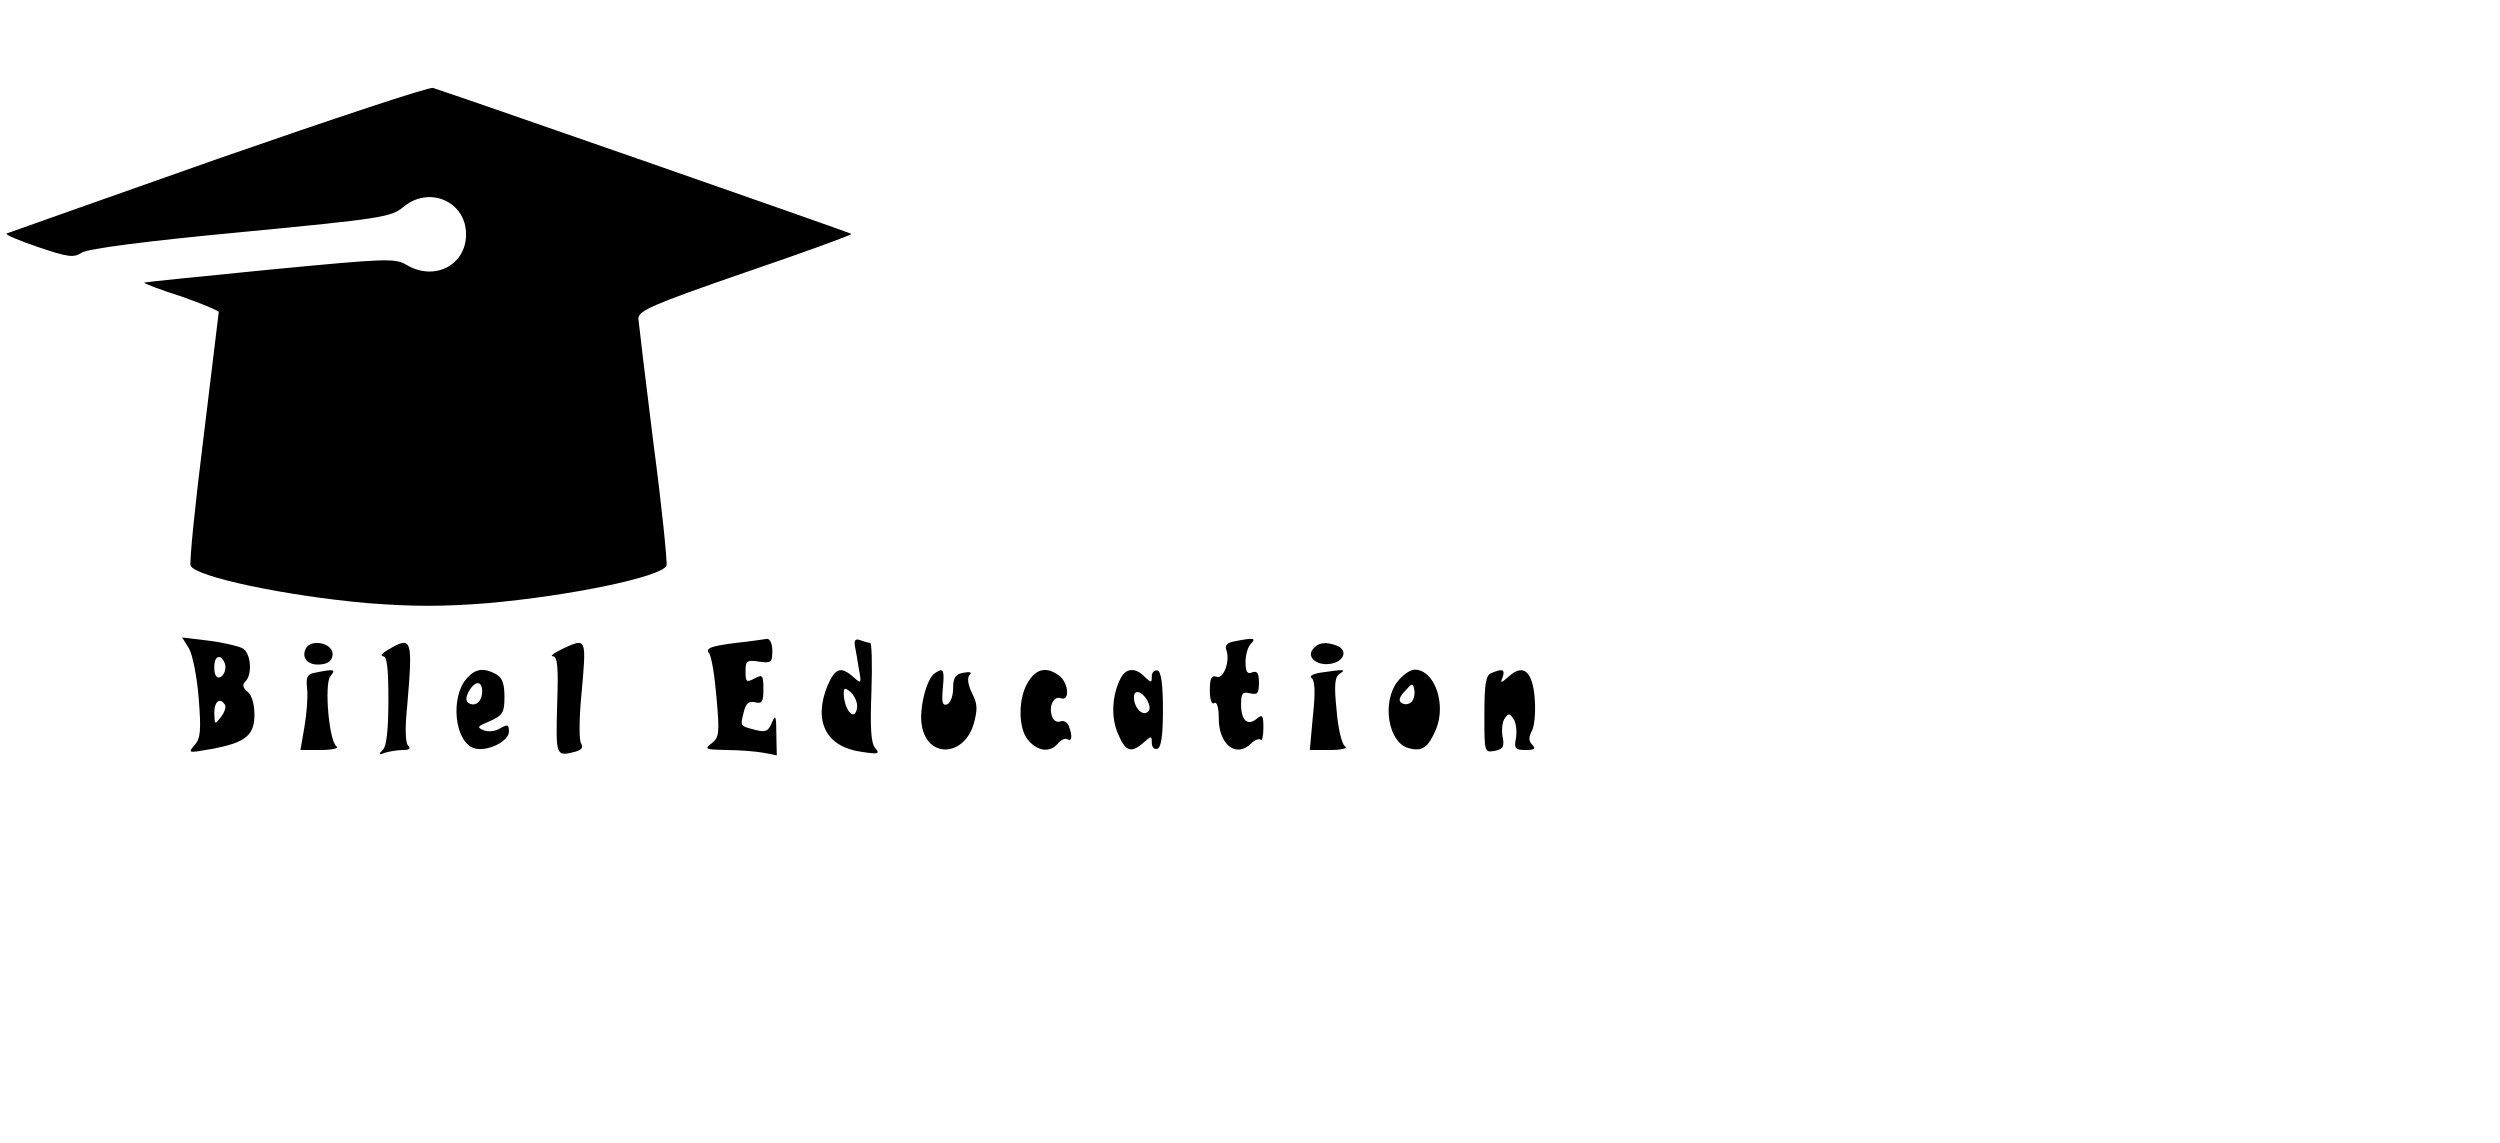 <?xml version="1.0" standalone="no"?>
<!DOCTYPE svg PUBLIC "-//W3C//DTD SVG 20010904//EN"
 "http://www.w3.org/TR/2001/REC-SVG-20010904/DTD/svg10.dtd">
<svg version="1.0" xmlns="http://www.w3.org/2000/svg"
 width="560pt" height="256pt" viewBox="0 0 560 256"
 preserveAspectRatio="xMidYMid meet">

<g transform="translate(0,256) scale(0.1,-0.1)"
fill="#000000" stroke="none">
<path d="M490 2205 c-256 -90 -469 -166 -475 -168 -5 -2 25 -15 69 -30 68 -23
81 -25 99 -13 14 9 145 26 357 46 314 30 337 34 363 56 58 49 141 13 141 -61
0 -69 -71 -106 -134 -68 -26 15 -45 14 -306 -11 -153 -15 -280 -28 -281 -29
-1 -2 36 -16 83 -31 46 -16 84 -32 84 -35 0 -3 -16 -129 -34 -280 -19 -151
-32 -280 -29 -288 10 -25 214 -68 396 -84 102 -8 171 -8 270 0 183 16 390 59
400 84 2 7 -10 129 -29 272 -18 143 -33 269 -34 281 0 18 29 31 240 104 132
45 239 84 237 86 -2 3 -895 314 -937 327 -8 3 -224 -69 -480 -158z"/>
<path d="M423 1108 c8 -13 18 -62 22 -111 6 -74 4 -91 -9 -106 -16 -18 -14
-18 36 -9 77 14 98 30 98 77 0 23 -6 44 -15 51 -11 9 -13 16 -5 24 16 16 12
64 -7 74 -10 5 -44 13 -76 17 l-59 7 15 -24z m82 -43 c0 -10 -6 -20 -12 -22
-8 -3 -13 5 -13 22 0 17 5 25 13 23 6 -3 12 -13 12 -23z m-1 -84 c3 -4 -1 -17
-9 -27 -14 -18 -14 -18 -15 9 0 26 13 36 24 18z"/>
<path d="M1265 1109 c-22 -10 -34 -19 -27 -19 11 0 13 -23 10 -110 -3 -114 -3
-115 40 -104 15 4 19 10 14 18 -5 6 -5 52 0 106 12 131 12 131 -37 109z"/>
<path d="M1675 1123 c-81 -9 -96 -14 -87 -26 6 -7 13 -52 17 -100 7 -79 6 -89
-11 -102 -17 -13 -14 -14 32 -15 28 0 66 -3 83 -6 l31 -6 -1 48 c0 41 -2 45
-10 25 -8 -19 -14 -22 -37 -16 -35 9 -34 8 -26 40 5 20 11 25 25 22 16 -4 19
1 19 29 0 32 -2 34 -20 24 -18 -9 -20 -8 -20 16 0 24 3 26 30 22 27 -4 30 -2
30 24 0 16 -5 27 -12 27 -7 -1 -26 -4 -43 -6z"/>
<path d="M1915 1113 c2 -10 6 -33 9 -52 6 -33 5 -33 -12 -18 -28 25 -41 21
-58 -18 -33 -80 -4 -138 75 -149 39 -6 43 -5 31 9 -9 11 -11 45 -8 125 2 61 1
110 -3 110 -4 0 -14 3 -22 6 -11 4 -14 0 -12 -13z m5 -134 c0 -11 -4 -19 -9
-19 -10 0 -21 24 -21 47 0 13 3 13 15 3 8 -7 15 -21 15 -31z"/>
<path d="M2763 1123 c-14 -3 -20 -9 -16 -19 9 -24 -6 -66 -22 -60 -11 4 -15
-3 -15 -30 0 -21 4 -33 10 -29 6 4 10 -10 10 -34 0 -59 39 -90 73 -56 8 8 17
11 21 8 3 -4 6 8 6 27 0 27 -2 31 -15 20 -20 -17 -35 -4 -35 32 0 25 3 29 20
25 17 -4 20 0 20 24 0 21 -4 27 -15 23 -11 -5 -15 1 -15 23 0 16 5 34 12 41
13 13 6 14 -39 5z"/>
<path d="M684 1105 c-9 -22 9 -37 37 -33 16 2 24 10 24 23 0 26 -52 35 -61 10z"/>
<path d="M870 1105 c-14 -8 -19 -14 -12 -15 9 0 12 -26 12 -98 0 -65 -4 -103
-12 -111 -11 -11 -10 -13 5 -7 10 3 28 6 40 6 14 0 18 3 11 10 -6 6 -7 40 -2
87 13 153 11 159 -42 128z"/>
<path d="M2941 1106 c-16 -19 12 -40 44 -32 28 7 33 31 9 40 -25 9 -41 7 -53
-8z"/>
<path d="M705 1053 c-17 -3 -20 -10 -17 -36 2 -18 -1 -56 -6 -85 l-9 -52 46 0
c25 0 41 4 35 8 -17 11 -28 140 -14 157 13 16 9 17 -35 8z"/>
<path d="M1046 1041 c-38 -42 -28 -143 16 -157 28 -9 78 15 78 37 0 16 -3 17
-19 8 -10 -7 -27 -9 -37 -5 -17 7 -15 9 14 21 28 13 32 18 32 54 0 30 -5 43
-19 51 -28 15 -46 12 -65 -9z m34 -30 c0 -22 -15 -35 -30 -26 -7 4 -7 13 0 26
14 25 30 25 30 0z"/>
<path d="M2094 1052 c-19 -12 -36 -82 -29 -118 13 -73 94 -69 116 4 9 33 9 45
-4 70 -9 19 -11 34 -5 40 6 6 1 8 -14 5 -18 -3 -23 -11 -23 -35 0 -17 -6 -33
-14 -36 -10 -3 -12 5 -9 37 4 42 1 46 -18 33z"/>
<path d="M2304 1034 c-24 -36 -24 -107 0 -133 22 -25 49 -27 66 -6 7 8 16 12
21 9 10 -6 12 7 3 30 -3 8 -11 13 -19 10 -7 -3 -15 2 -18 10 -9 23 3 48 19 42
21 -8 18 34 -3 50 -27 21 -51 17 -69 -12z"/>
<path d="M2511 1042 c-20 -37 -23 -88 -7 -125 17 -41 30 -45 58 -20 17 15 18
15 18 -1 0 -10 6 -16 13 -13 8 3 12 29 12 87 0 58 -4 85 -12 88 -7 2 -13 -4
-13 -13 0 -15 -1 -15 -16 -1 -20 21 -41 20 -53 -2z m59 -51 c7 -14 7 -22 -1
-27 -12 -7 -29 12 -29 34 0 19 18 14 30 -7z"/>
<path d="M2956 1053 c-16 -3 -24 -8 -18 -12 7 -4 9 -30 3 -84 l-7 -77 46 0
c25 0 40 4 33 8 -7 4 -16 41 -19 81 -6 57 -4 75 7 82 16 10 10 10 -45 2z"/>
<path d="M3131 1034 c-37 -47 -21 -139 25 -150 30 -8 43 1 61 43 23 57 -4 133
-48 133 -10 0 -27 -12 -38 -26z m31 -46 c-6 -6 -15 -7 -22 -3 -8 5 -6 13 7 27
16 18 18 19 21 3 2 -9 -1 -22 -6 -27z"/>
<path d="M3340 1052 c-12 -5 -15 -26 -15 -93 0 -84 0 -85 23 -81 19 4 22 9 18
31 -3 14 -1 33 4 41 9 13 11 13 20 0 6 -8 8 -27 6 -42 -5 -25 -2 -28 21 -28
20 0 24 3 15 12 -8 8 -8 17 -1 30 6 10 9 42 7 70 -4 63 -25 83 -58 53 -18 -16
-20 -16 -14 -2 6 18 -1 20 -26 9z"/>
</g>
</svg>
